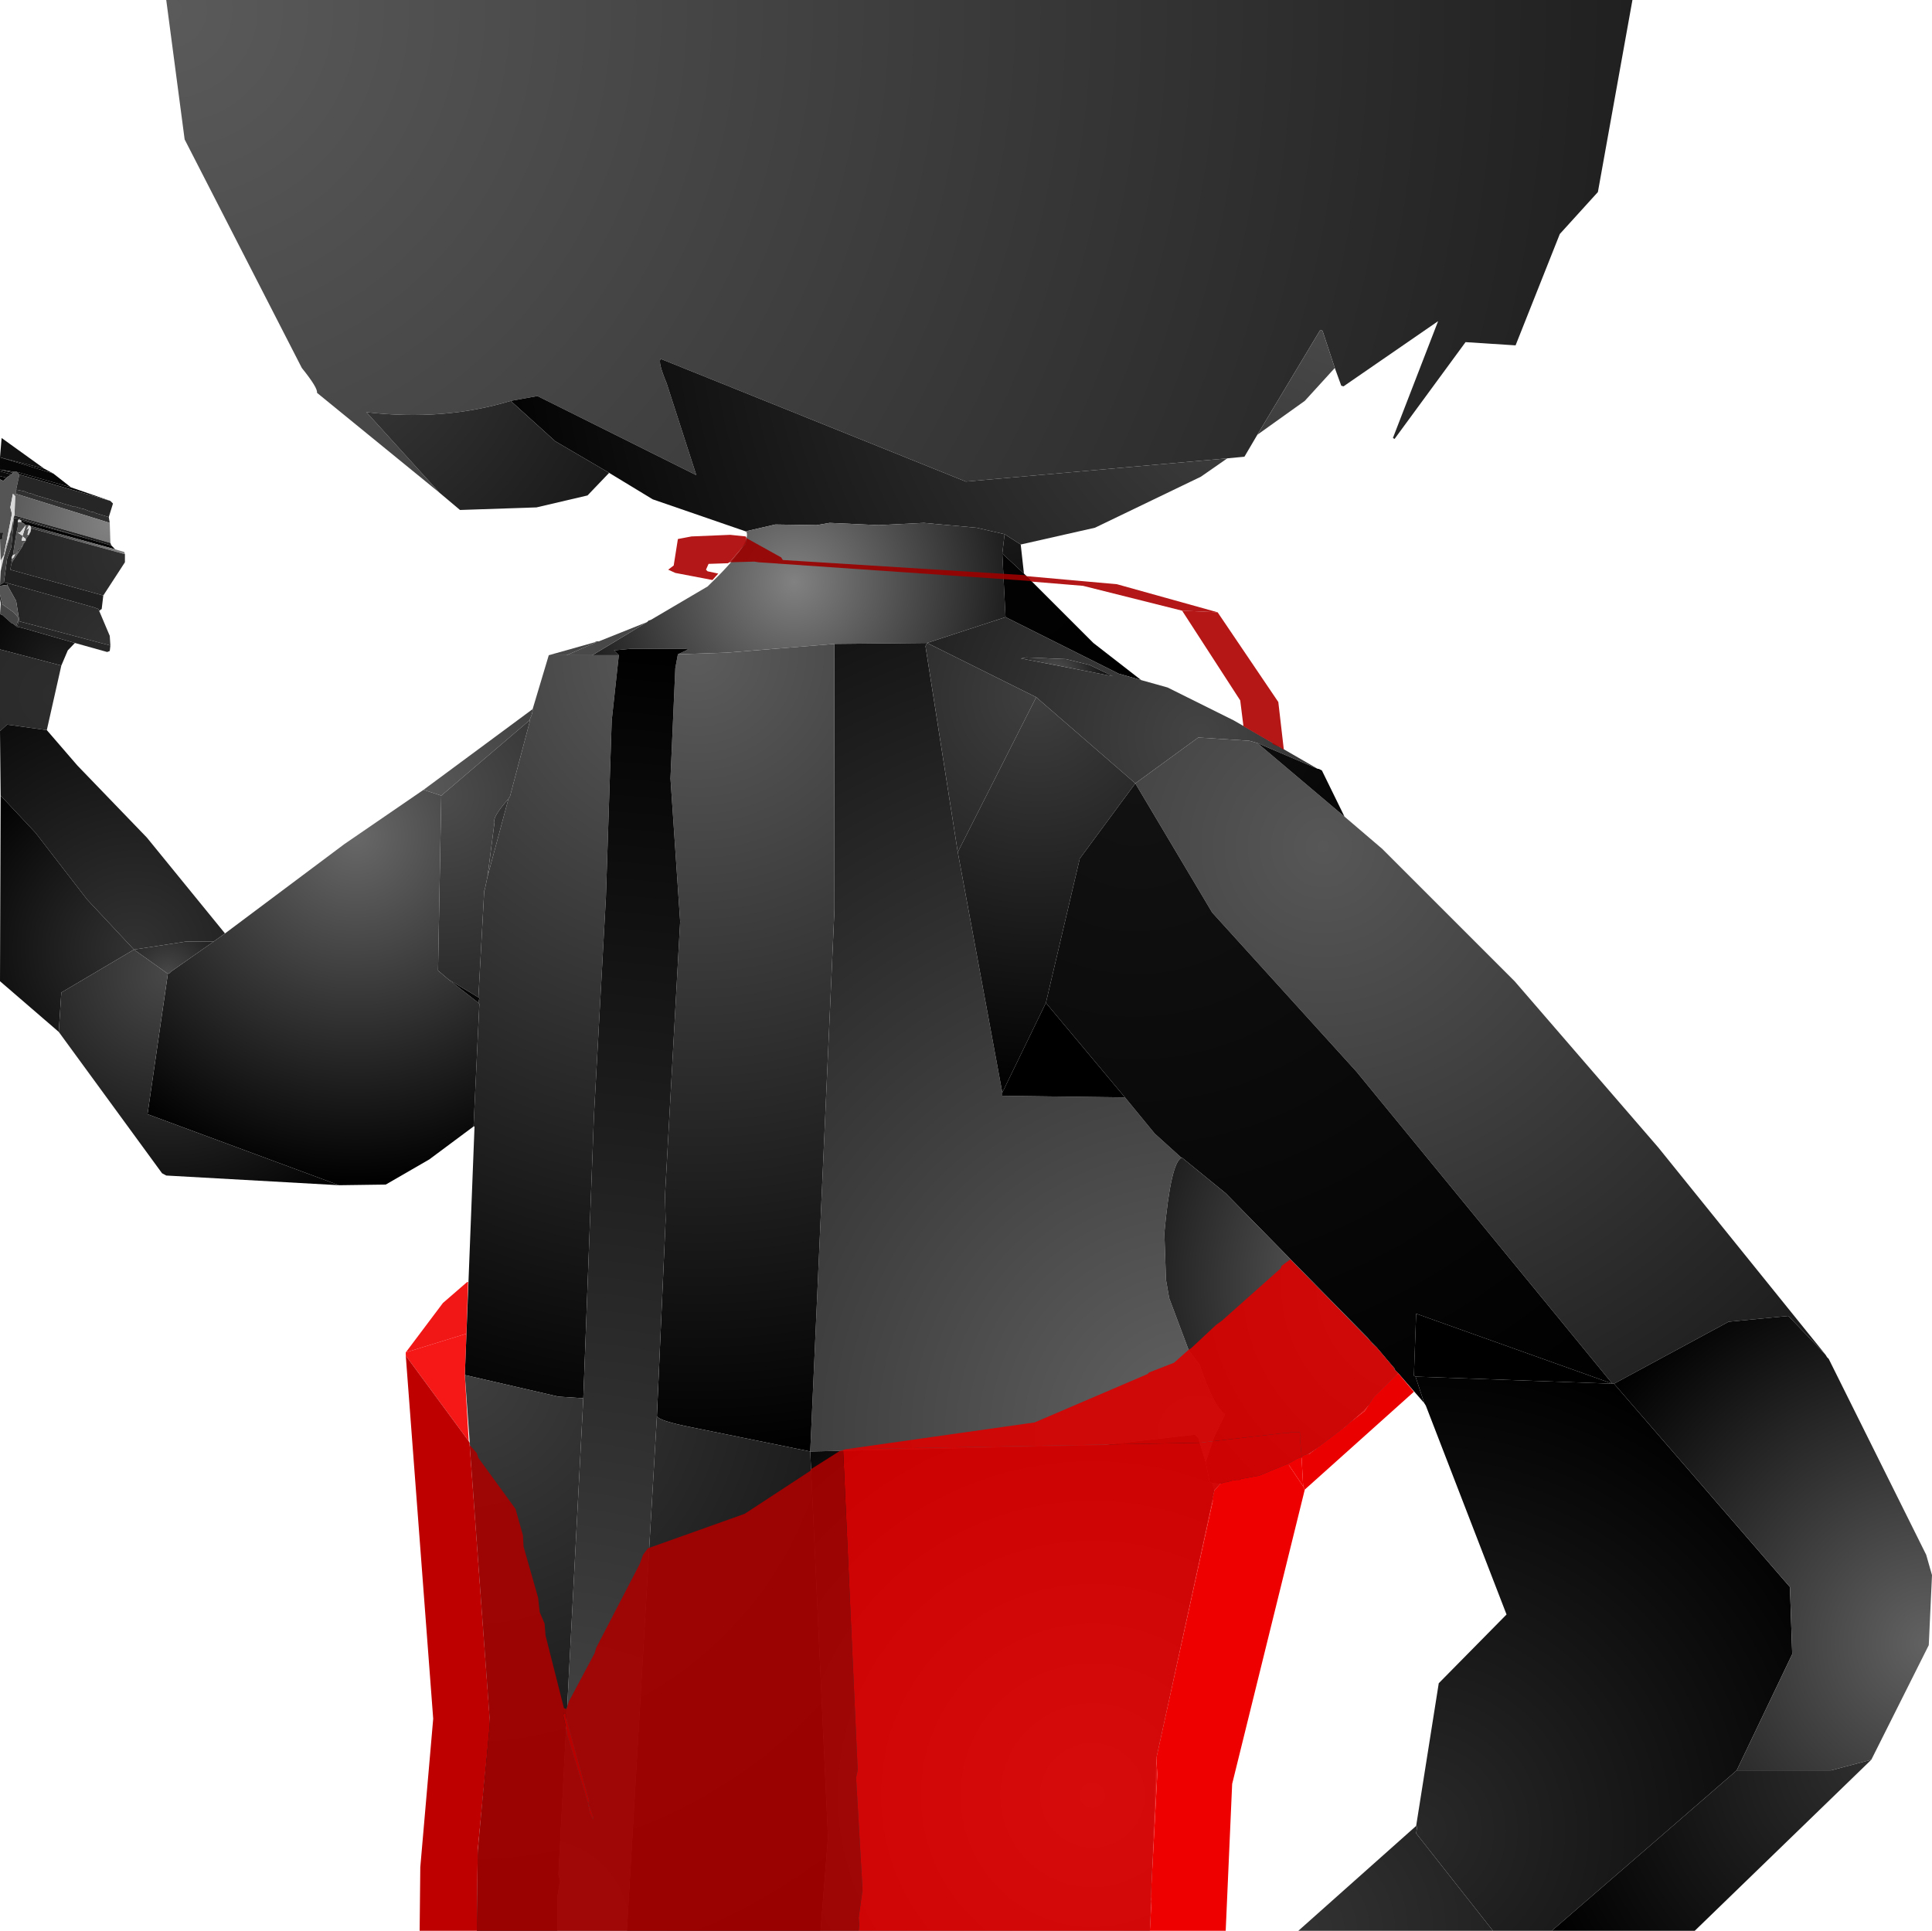 <?xml version="1.0" encoding="UTF-8" standalone="no"?>
<svg xmlns:xlink="http://www.w3.org/1999/xlink" height="299.1px" width="299.25px" xmlns="http://www.w3.org/2000/svg">
  <g transform="matrix(1.0, 0.0, 0.0, 1.0, 400.0, 300.0)">
    <path d="M-331.9 -223.65 L-350.9 -239.15 Q-350.75 -239.9 -353.25 -243.0 L-371.4 -278.4 -374.25 -300.0 -147.15 -300.0 -152.5 -270.25 -158.4 -263.75 -165.25 -246.5 -173.0 -247.0 -184.0 -232.0 -184.25 -232.15 -177.25 -250.25 -191.9 -240.15 -192.25 -240.25 -193.25 -243.0 -195.15 -248.75 -195.5 -248.9 -205.25 -232.65 -207.25 -229.25 -209.9 -229.0 -250.4 -225.4 -297.65 -244.4 Q-298.15 -244.0 -296.75 -240.65 L-292.15 -226.4 -316.75 -238.65 -320.9 -237.9 Q-331.25 -234.75 -343.25 -236.15 L-331.9 -223.65" fill="url(#gradient0)" fill-rule="evenodd" stroke="none"/>
    <path d="M-193.25 -243.0 L-197.9 -237.9 -205.25 -232.65 -195.5 -248.9 -195.15 -248.75 -193.25 -243.0 M-209.9 -229.0 L-214.0 -226.15 -230.4 -218.25 -241.9 -215.65 -244.4 -217.25 -248.75 -218.25 -256.9 -219.0 -263.9 -218.65 -271.5 -219.0 -273.5 -218.65 -279.9 -218.75 -284.25 -217.75 -284.4 -217.65 -298.9 -222.65 -305.65 -226.75 -314.0 -231.65 -320.9 -237.9 -316.75 -238.65 -292.15 -226.4 -296.75 -240.65 Q-298.15 -244.0 -297.65 -244.4 L-250.4 -225.4 -209.9 -229.0" fill="url(#gradient1)" fill-rule="evenodd" stroke="none"/>
    <path d="M-305.65 -226.75 L-309.0 -223.25 -316.9 -221.4 -328.75 -221.0 -331.9 -223.65 -343.25 -236.15 Q-331.25 -234.75 -320.9 -237.9 L-314.0 -231.65 -305.65 -226.75" fill="url(#gradient2)" fill-rule="evenodd" stroke="none"/>
    <path d="M-400.0 -227.25 L-400.0 -229.15 -391.75 -226.65 -389.0 -224.5 -397.4 -226.9 -397.75 -226.9 -400.0 -227.25" fill="url(#gradient3)" fill-rule="evenodd" stroke="none"/>
    <path d="M-400.0 -229.15 L-399.75 -232.15 -393.15 -227.4 -400.0 -229.15" fill="url(#gradient4)" fill-rule="evenodd" stroke="none"/>
    <path d="M-393.15 -227.4 L-391.75 -226.65 -400.0 -229.15 -393.15 -227.4" fill="url(#gradient5)" fill-rule="evenodd" stroke="none"/>
    <path d="M-400.0 -227.0 L-400.0 -227.25 -398.0 -226.75 -398.25 -226.5 -400.0 -227.0" fill="url(#gradient6)" fill-rule="evenodd" stroke="none"/>
    <path d="M-400.0 -226.25 L-400.0 -227.0 -398.25 -226.5 -399.0 -226.0 -400.0 -226.25" fill="url(#gradient7)" fill-rule="evenodd" stroke="none"/>
    <path d="M-400.0 -225.75 L-400.0 -226.25 -399.0 -226.0 -399.5 -225.5 -400.0 -225.75" fill="url(#gradient8)" fill-rule="evenodd" stroke="none"/>
    <path d="M-399.9 -213.15 L-400.0 -216.4 -399.65 -216.5 -399.5 -217.5 -400.0 -217.5 -400.0 -225.75 -399.5 -225.5 -399.0 -226.0 -398.25 -226.5 -398.0 -226.75 -397.75 -226.9 -397.4 -226.9 -397.0 -226.5 -397.5 -224.15 -397.5 -223.5 -398.0 -223.5 -398.4 -221.4 -398.15 -220.4 -399.4 -214.0 -399.9 -213.15 M-396.65 -219.15 L-396.5 -219.0 -396.4 -218.75 -396.4 -219.0 -396.0 -218.65 -395.5 -218.65 -395.9 -217.9 -395.5 -218.25 -395.75 -217.15 -395.5 -217.15 -396.0 -216.5 -396.5 -216.9 -396.65 -216.25 -396.0 -216.25 -396.25 -215.9 -396.4 -215.9 -396.5 -215.65 -396.5 -215.5 -396.75 -215.25 -396.5 -215.4 -396.75 -215.0 -397.0 -215.0 -397.25 -214.75 -397.25 -214.65 -397.5 -214.25 -397.65 -214.15 -398.0 -214.0 -397.5 -217.15 -397.5 -217.25 -397.25 -218.4 -397.25 -219.15 -396.65 -219.15 M-395.25 -218.5 L-395.15 -218.15 -395.25 -217.75 -395.25 -218.5 M-396.5 -217.0 L-396.0 -218.65 -396.9 -217.5 -397.25 -217.5 -396.5 -217.0 M-397.9 -213.65 L-397.75 -213.9 -396.75 -215.0 -398.15 -212.9 -398.25 -213.15 -397.9 -213.65" fill="url(#gradient9)" fill-rule="evenodd" stroke="none"/>
    <path d="M-400.0 -216.4 L-400.0 -217.5 -399.5 -217.5 -399.65 -216.5 -400.0 -216.4" fill="url(#gradient10)" fill-rule="evenodd" stroke="none"/>
    <path d="M-397.75 -226.9 L-398.0 -226.75 -400.0 -227.25 -397.75 -226.9" fill="url(#gradient11)" fill-rule="evenodd" stroke="none"/>
    <path d="M-389.0 -224.5 L-382.9 -222.4 -397.0 -226.5 -397.4 -226.9 -389.0 -224.5" fill="url(#gradient12)" fill-rule="evenodd" stroke="none"/>
    <path d="M-382.9 -222.4 L-382.5 -222.0 -383.15 -219.9 -385.15 -220.5 -385.4 -220.65 -386.0 -220.75 -387.0 -221.15 -387.5 -221.25 -388.25 -221.5 -388.65 -221.5 -389.0 -221.65 -390.25 -222.0 -390.65 -222.15 -391.15 -222.25 -391.5 -222.4 -391.9 -222.5 -392.25 -222.65 -392.75 -222.75 -393.15 -222.9 -394.4 -223.25 -395.0 -223.5 -395.65 -223.65 -396.25 -223.9 -397.5 -224.15 -397.0 -226.5 -382.9 -222.4" fill="url(#gradient13)" fill-rule="evenodd" stroke="none"/>
    <path d="M-383.15 -219.9 L-383.0 -219.0 -397.5 -223.5 -397.5 -224.15 -396.25 -223.9 -395.65 -223.65 -395.0 -223.5 -394.4 -223.25 -393.15 -222.9 -392.75 -222.75 -392.25 -222.65 -391.9 -222.5 -391.5 -222.4 -391.15 -222.25 -390.65 -222.15 -390.25 -222.0 -389.0 -221.65 -388.65 -221.5 -388.25 -221.5 -387.5 -221.25 -387.0 -221.15 -386.0 -220.75 -385.4 -220.65 -385.15 -220.5 -383.15 -219.9" fill="url(#gradient14)" fill-rule="evenodd" stroke="none"/>
    <path d="M-383.0 -219.0 L-382.9 -215.9 -397.75 -220.15 -397.65 -223.15 -398.0 -223.5 -397.5 -223.5 -383.0 -219.0" fill="url(#gradient15)" fill-rule="evenodd" stroke="none"/>
    <path d="M-399.9 -211.5 L-399.9 -213.15 -399.4 -214.0 -398.15 -220.4 -398.4 -221.4 -398.0 -223.5 -397.65 -223.15 -397.75 -220.15 -397.9 -219.75 -397.9 -219.25 -398.0 -219.25 -398.25 -217.9 -398.5 -217.15 -398.5 -216.9 -399.0 -215.5 -399.4 -213.75 -399.4 -213.65 -399.9 -211.5" fill="url(#gradient16)" fill-rule="evenodd" stroke="none"/>
    <path d="M-299.75 -203.65 L-299.5 -203.9 -299.4 -203.9 -299.15 -204.0 -290.4 -209.15 Q-283.5 -215.75 -284.4 -217.65 L-284.25 -217.75 -279.9 -218.75 -273.5 -218.65 -271.5 -219.0 -263.9 -218.65 -256.9 -219.0 -248.75 -218.25 -244.4 -217.25 -244.75 -214.25 -244.25 -204.4 -256.4 -200.4 -270.75 -200.25 -287.4 -198.9 -295.0 -198.65 Q-294.2 -199.0 -293.4 -199.4 L-293.9 -199.5 -302.25 -199.5 -304.9 -199.25 -304.15 -198.5 -308.25 -198.5 -299.75 -203.65" fill="url(#gradient17)" fill-rule="evenodd" stroke="none"/>
    <path d="M-241.9 -215.65 L-241.4 -211.15 -244.75 -214.25 -244.4 -217.25 -241.9 -215.65" fill="url(#gradient18)" fill-rule="evenodd" stroke="none"/>
    <path d="M-241.4 -211.15 L-230.65 -200.4 -223.25 -194.65 -226.75 -195.65 -244.25 -204.4 -244.75 -214.25 -241.4 -211.15" fill="url(#gradient19)" fill-rule="evenodd" stroke="none"/>
    <path d="M-223.25 -194.65 L-219.15 -193.5 -208.9 -188.4 -195.9 -180.9 -205.25 -184.9 -206.5 -185.25 -214.4 -185.75 -224.15 -178.65 -239.5 -192.0 -256.4 -200.4 -244.25 -204.4 -226.75 -195.65 -223.25 -194.65 M-231.25 -197.0 L-234.9 -197.9 -241.0 -198.15 -241.9 -198.0 -227.65 -195.25 -231.25 -197.0" fill="url(#gradient20)" fill-rule="evenodd" stroke="none"/>
    <path d="M-211.0 -70.15 L-211.9 -69.15 -212.25 -70.25 -211.0 -70.15 M-217.0 -120.65 Q-218.65 -119.9 -219.65 -109.0 L-219.4 -101.75 -218.9 -98.9 -215.9 -90.9 -214.15 -88.5 Q-212.15 -82.4 -210.25 -80.9 L-212.0 -77.25 -213.25 -73.5 -214.4 -77.25 -214.9 -77.75 -229.25 -76.15 -274.5 -75.15 -270.75 -159.15 -270.75 -200.25 -256.4 -200.4 -256.65 -199.9 -251.65 -168.0 -244.75 -130.75 -244.75 -130.25 -225.75 -130.0 -221.15 -124.4 -217.0 -120.65" fill="url(#gradient21)" fill-rule="evenodd" stroke="none"/>
    <path d="M-328.0 -87.0 L-326.5 -125.5 -326.65 -125.5 -325.75 -144.5 -325.9 -144.65 -325.75 -145.4 -325.9 -145.5 -325.0 -162.0 -324.9 -162.25 -324.5 -164.15 -321.25 -176.25 -321.0 -176.65 -317.9 -188.4 -318.0 -188.4 -317.65 -189.25 -317.5 -189.9 -317.5 -190.15 -315.0 -198.5 -312.25 -198.5 -308.25 -198.5 -304.15 -198.5 -305.25 -188.4 -306.15 -161.0 -308.0 -127.25 -309.65 -83.4 -313.5 -83.65 -328.0 -87.0 M-270.75 -200.25 L-270.75 -159.15 -274.5 -75.15 -292.9 -78.9 Q-298.0 -79.9 -298.25 -80.65 L-296.9 -111.0 -297.0 -114.75 -294.65 -157.25 -296.15 -179.4 -295.4 -196.5 -295.0 -198.65 -287.4 -198.9 -270.75 -200.25" fill="url(#gradient22)" fill-rule="evenodd" stroke="none"/>
    <path d="M-302.9 -0.9 L-313.65 -0.9 -313.65 -6.25 -313.25 -8.65 -313.5 -9.65 -309.65 -83.4 -308.0 -127.25 -306.15 -161.0 -305.25 -188.4 -304.15 -198.5 -304.9 -199.25 -302.25 -199.5 -293.9 -199.5 -293.4 -199.4 Q-294.2 -199.0 -295.0 -198.65 L-295.4 -196.5 -296.15 -179.4 -294.65 -157.25 -297.0 -114.75 -296.9 -111.0 -298.25 -80.65 -302.9 -0.9" fill="url(#gradient23)" fill-rule="evenodd" stroke="none"/>
    <path d="M-307.65 -200.65 L-307.25 -200.65 -299.75 -203.65 -308.25 -198.5 -312.25 -198.5 -307.9 -200.4 -307.9 -200.5 -307.65 -200.5 -307.65 -200.65" fill="url(#gradient24)" fill-rule="evenodd" stroke="none"/>
    <path d="M-382.9 -215.9 L-382.75 -215.5 -386.25 -216.5 -396.9 -219.65 -397.9 -219.75 -397.75 -220.15 -382.9 -215.9" fill="url(#gradient25)" fill-rule="evenodd" stroke="none"/>
    <path d="M-384.0 -207.75 L-384.25 -205.65 -384.75 -205.65 -385.4 -205.9 -398.75 -209.65 -399.4 -209.75 -398.9 -213.5 -398.25 -215.25 -397.9 -219.25 -397.9 -219.75 -396.9 -219.65 -397.15 -219.5 -397.25 -219.15 -397.25 -218.4 -397.5 -217.25 -397.5 -217.15 -398.0 -214.0 -398.15 -213.75 -398.15 -213.4 -398.25 -213.15 -398.15 -212.9 -398.25 -212.65 -398.4 -211.75 -384.0 -207.75" fill="url(#gradient26)" fill-rule="evenodd" stroke="none"/>
    <path d="M-400.0 -209.4 L-399.9 -211.5 -399.4 -213.65 -398.5 -216.9 -398.5 -217.15 -398.25 -217.9 -398.0 -219.25 -397.9 -219.25 -398.25 -215.25 -398.9 -213.5 -399.4 -209.75 -400.0 -209.4" fill="url(#gradient27)" fill-rule="evenodd" stroke="none"/>
    <path d="M-398.5 -216.9 L-399.4 -213.65 -399.4 -213.75 -399.0 -215.5 -398.5 -216.9" fill="url(#gradient28)" fill-rule="evenodd" stroke="none"/>
    <path d="M-386.25 -216.5 L-396.75 -219.4 -397.0 -219.5 -397.15 -219.5 -396.9 -219.65 -386.25 -216.5 M-396.5 -219.0 L-396.4 -219.0 -396.4 -218.75 -396.5 -219.0" fill="url(#gradient29)" fill-rule="evenodd" stroke="none"/>
    <path d="M-396.75 -219.4 L-396.65 -219.15 -397.25 -219.15 -397.15 -219.5 -397.0 -219.5 -396.75 -219.4 M-395.5 -218.65 L-395.25 -218.5 -395.25 -217.75 -395.25 -217.65 -395.4 -217.4 -395.5 -217.15 -395.75 -217.15 -395.5 -218.25 -395.9 -217.9 -395.5 -218.65 M-398.0 -214.0 L-397.65 -214.15 -397.75 -213.9 -397.9 -213.65 -398.15 -213.4 -398.15 -213.75 -398.0 -214.0 M-396.0 -216.25 L-396.65 -216.25 -396.5 -216.9 -396.0 -216.5 -396.0 -216.25 M-396.5 -217.0 L-397.25 -217.5 -396.9 -217.5 -396.0 -218.65 -396.5 -217.0" fill="url(#gradient30)" fill-rule="evenodd" stroke="none"/>
    <path d="M-382.75 -215.5 L-382.15 -214.9 -395.25 -218.5 -395.5 -218.65 -396.0 -218.65 -396.4 -219.0 -396.5 -219.0 -396.65 -219.15 -396.75 -219.4 -386.25 -216.5 -382.75 -215.5" fill="url(#gradient31)" fill-rule="evenodd" stroke="none"/>
    <path d="M-382.15 -214.9 L-380.75 -214.5 -380.65 -214.15 -395.15 -218.15 -395.25 -218.5 -382.15 -214.9 M-397.65 -214.15 L-397.5 -214.25 -397.25 -214.65 -397.25 -214.75 -397.0 -215.0 -396.75 -215.0 -397.75 -213.9 -397.65 -214.15 M-396.5 -215.4 L-396.75 -215.25 -396.5 -215.5 -396.5 -215.65 -396.4 -215.9 -396.25 -215.9 -396.5 -215.5 -396.5 -215.4 M-398.15 -213.4 L-397.9 -213.65 -398.25 -213.15 -398.15 -213.4" fill="url(#gradient32)" fill-rule="evenodd" stroke="none"/>
    <path d="M-380.65 -214.15 L-380.65 -212.9 -384.0 -207.75 -398.4 -211.75 -398.25 -212.65 -398.15 -212.9 -396.75 -215.0 -396.5 -215.4 -396.5 -215.5 -396.25 -215.9 -396.0 -216.25 -396.0 -216.5 -395.5 -217.15 -395.4 -217.4 -395.25 -217.65 -395.25 -217.75 -395.15 -218.15 -380.65 -214.15" fill="url(#gradient33)" fill-rule="evenodd" stroke="none"/>
    <path d="M-400.0 -209.25 L-400.0 -209.4 -399.4 -209.75 -398.75 -209.65 -398.9 -209.4 -400.0 -209.25 M-384.25 -205.65 L-384.65 -205.4 -384.75 -205.65 -384.25 -205.65" fill="url(#gradient34)" fill-rule="evenodd" stroke="none"/>
    <path d="M-384.65 -205.4 L-383.0 -201.5 -382.9 -200.0 -397.0 -203.75 -397.5 -206.9 -398.9 -209.4 -398.75 -209.65 -385.4 -205.9 -384.75 -205.65 -384.65 -205.4" fill="url(#gradient35)" fill-rule="evenodd" stroke="none"/>
    <path d="M-400.0 -207.9 L-400.0 -209.25 -398.9 -209.4 -397.5 -206.9 -397.0 -203.75 -397.25 -203.75 -397.25 -204.4 -397.65 -204.9 -397.9 -205.15 -399.65 -206.4 -400.0 -207.9" fill="url(#gradient36)" fill-rule="evenodd" stroke="none"/>
    <path d="M-399.9 -206.4 L-399.9 -206.65 -400.0 -207.15 -400.0 -207.9 -399.65 -206.4 -399.9 -206.4" fill="url(#gradient37)" fill-rule="evenodd" stroke="none"/>
    <path d="M-400.0 -204.9 L-399.9 -206.4 -399.65 -206.4 -397.9 -205.15 -397.65 -204.9 -397.25 -204.4 -397.25 -203.75 -397.5 -203.0 -398.0 -203.4 -398.25 -203.5 -399.65 -204.75 -399.75 -204.75 -400.0 -204.9" fill="url(#gradient38)" fill-rule="evenodd" stroke="none"/>
    <path d="M-400.0 -199.4 L-400.0 -204.9 -399.75 -204.75 -399.65 -204.75 -398.25 -203.5 -398.0 -203.4 -397.5 -203.0 -397.4 -202.9 -397.25 -202.9 -396.25 -202.65 -388.4 -200.4 -389.5 -199.25 -390.5 -196.9 -400.0 -199.4" fill="url(#gradient39)" fill-rule="evenodd" stroke="none"/>
    <path d="M-400.0 -186.75 L-400.0 -199.4 -390.5 -196.9 -392.75 -186.9 -398.9 -187.75 -400.0 -186.75" fill="url(#gradient40)" fill-rule="evenodd" stroke="none"/>
    <path d="M-399.9 -176.75 L-400.0 -186.75 -398.9 -187.75 -392.75 -186.9 -388.0 -181.4 -377.25 -170.25 -365.15 -155.4 -366.9 -154.15 -371.15 -154.15 -379.25 -152.9 -386.5 -160.65 -394.5 -171.0 -399.9 -176.75" fill="url(#gradient41)" fill-rule="evenodd" stroke="none"/>
    <path d="M-382.9 -200.0 L-383.0 -199.15 -383.4 -199.0 -388.4 -200.4 -396.25 -202.65 -397.25 -202.9 -397.4 -202.9 -397.25 -203.25 -397.15 -203.65 -397.25 -203.75 -397.0 -203.75 -382.9 -200.0" fill="url(#gradient42)" fill-rule="evenodd" stroke="none"/>
    <path d="M-397.4 -202.9 L-397.5 -203.0 -397.25 -203.75 -397.15 -203.65 -397.25 -203.25 -397.4 -202.9" fill="url(#gradient43)" fill-rule="evenodd" stroke="none"/>
    <path d="M-315.0 -198.5 L-307.9 -200.5 -307.65 -200.65 -307.65 -200.5 -307.9 -200.5 -307.9 -200.4 -312.25 -198.5 -315.0 -198.5" fill="url(#gradient44)" fill-rule="evenodd" stroke="none"/>
    <path d="M-231.25 -197.0 L-227.65 -195.25 -241.9 -198.0 -241.0 -198.15 -234.9 -197.9 -231.25 -197.0" fill="url(#gradient45)" fill-rule="evenodd" stroke="none"/>
    <path d="M-256.4 -200.4 L-239.5 -192.0 -251.65 -168.0 -256.65 -199.9 -256.4 -200.4" fill="url(#gradient46)" fill-rule="evenodd" stroke="none"/>
    <path d="M-239.5 -192.0 L-224.15 -178.65 -232.75 -167.0 -238.0 -144.65 -244.75 -130.75 -251.65 -168.0 -239.5 -192.0" fill="url(#gradient47)" fill-rule="evenodd" stroke="none"/>
    <path d="M-191.75 -173.5 L-185.9 -168.5 -165.4 -148.0 -143.15 -122.25 -117.25 -90.15 -123.0 -96.15 -132.25 -95.25 -150.0 -85.65 -150.25 -85.65 -189.9 -134.0 -212.25 -158.65 -224.15 -178.65 -214.4 -185.75 -206.5 -185.25 -205.25 -184.9 -191.75 -173.5" fill="url(#gradient48)" fill-rule="evenodd" stroke="none"/>
    <path d="M-195.9 -180.9 L-195.75 -180.9 -195.25 -180.65 -191.75 -173.5 -205.25 -184.9 -195.9 -180.9" fill="url(#gradient49)" fill-rule="evenodd" stroke="none"/>
    <path d="M-334.4 -177.65 L-317.5 -190.15 -317.5 -189.9 -317.65 -189.25 -318.0 -188.4 -331.65 -176.75 -334.4 -177.65" fill="url(#gradient50)" fill-rule="evenodd" stroke="none"/>
    <path d="M-321.25 -176.25 Q-323.75 -173.4 -323.4 -172.65 L-324.5 -164.15 -324.9 -162.25 -325.0 -162.0 -325.9 -145.5 -330.5 -148.25 -332.15 -149.65 -331.65 -176.75 -318.0 -188.4 -317.9 -188.4 -321.0 -176.65 -321.25 -176.25" fill="url(#gradient51)" fill-rule="evenodd" stroke="none"/>
    <path d="M-326.65 -125.5 L-333.5 -120.4 -340.25 -116.5 -347.5 -116.4 -377.15 -127.4 -374.0 -149.15 -373.75 -149.25 -373.5 -149.5 -366.9 -154.15 -365.15 -155.4 -346.65 -169.25 -334.4 -177.65 -331.65 -176.75 -332.15 -149.65 -330.5 -148.25 -325.9 -144.65 -325.75 -144.5 -326.65 -125.5" fill="url(#gradient52)" fill-rule="evenodd" stroke="none"/>
    <path d="M-324.5 -164.15 L-323.4 -172.65 Q-323.75 -173.4 -321.25 -176.25 L-324.5 -164.15" fill="url(#gradient53)" fill-rule="evenodd" stroke="none"/>
    <path d="M-330.5 -148.25 L-325.9 -145.5 -325.75 -145.4 -325.9 -144.65 -330.5 -148.25" fill="url(#gradient54)" fill-rule="evenodd" stroke="none"/>
    <path d="M-379.25 -152.9 L-371.15 -154.15 -366.9 -154.15 -373.5 -149.5 -373.75 -149.25 -374.0 -149.15 -379.25 -152.9" fill="url(#gradient55)" fill-rule="evenodd" stroke="none"/>
    <path d="M-390.9 -140.15 L-400.0 -148.0 -399.9 -176.75 -394.5 -171.0 -386.5 -160.65 -379.25 -152.9 -390.5 -146.25 -390.9 -140.15" fill="url(#gradient56)" fill-rule="evenodd" stroke="none"/>
    <path d="M-347.5 -116.4 L-374.25 -117.9 -374.9 -118.25 -390.9 -140.15 -390.5 -146.25 -379.25 -152.9 -374.0 -149.15 -377.15 -127.4 -347.5 -116.4" fill="url(#gradient57)" fill-rule="evenodd" stroke="none"/>
    <path d="M-179.4 -82.65 L-183.4 -87.25 -183.9 -87.75 -184.0 -88.0 -186.75 -91.25 -187.75 -92.25 -188.15 -92.75 -210.15 -115.15 -216.9 -120.65 -217.0 -120.65 -221.15 -124.4 -225.75 -130.0 -238.0 -144.65 -232.75 -167.0 -224.15 -178.65 -212.25 -158.65 -189.9 -134.0 -150.25 -85.65 -180.65 -96.5 -181.0 -86.9 -180.75 -86.75 -179.4 -82.65" fill="url(#gradient58)" fill-rule="evenodd" stroke="none"/>
    <path d="M-159.65 -0.9 L-168.75 -0.9 -180.65 -16.0 -180.5 -17.0 -180.65 -17.15 -177.15 -39.25 -166.65 -49.9 -179.15 -82.25 -179.4 -82.65 -180.75 -86.75 -150.25 -85.65 -150.0 -85.65 -122.75 -54.15 -122.4 -43.75 -131.0 -25.75 Q-145.3 -13.3 -159.65 -0.9" fill="url(#gradient59)" fill-rule="evenodd" stroke="none"/>
    <path d="M-117.25 -90.15 L-117.0 -89.75 -116.75 -89.5 -101.65 -59.15 -100.75 -56.0 -101.25 -45.15 -110.15 -27.4 -116.4 -25.75 -131.0 -25.75 -122.4 -43.75 -122.75 -54.15 -150.0 -85.65 -132.25 -95.25 -123.0 -96.15 -117.25 -90.15" fill="url(#gradient60)" fill-rule="evenodd" stroke="none"/>
    <path d="M-272.9 -0.9 L-302.9 -0.9 -298.25 -80.65 Q-298.0 -79.9 -292.9 -78.9 L-274.5 -75.15 -271.75 -15.4 -272.9 -0.9 M-313.65 -0.9 L-326.15 -0.9 -326.0 -12.75 -324.15 -33.9 -328.0 -87.0 -313.5 -83.65 -309.65 -83.4 -313.5 -9.65 -313.25 -8.65 -313.65 -6.25 -313.65 -0.9" fill="url(#gradient61)" fill-rule="evenodd" stroke="none"/>
    <path d="M-238.0 -144.65 L-225.75 -130.0 -244.75 -130.25 -244.75 -130.75 -238.0 -144.65" fill="url(#gradient62)" fill-rule="evenodd" stroke="none"/>
    <path d="M-183.4 -87.25 Q-197.4 -70.9 -211.0 -70.15 L-212.25 -70.25 -212.65 -70.5 -213.25 -73.5 -212.0 -77.25 -210.25 -80.9 Q-212.15 -82.4 -214.15 -88.5 L-215.9 -90.9 -218.9 -98.9 -219.4 -101.75 -219.65 -109.0 Q-218.65 -119.9 -217.0 -120.65 L-216.9 -120.65 -210.15 -115.15 -188.15 -92.75 -187.75 -92.25 -186.75 -91.25 -184.0 -88.0 -183.9 -87.75 -183.4 -87.25" fill="url(#gradient63)" fill-rule="evenodd" stroke="none"/>
    <path d="M-211.9 -69.15 L-220.9 -27.65 -221.9 -0.9 -272.9 -0.9 -271.75 -15.4 -274.5 -75.15 -229.25 -76.15 -214.9 -77.75 -214.4 -77.25 -213.25 -73.5 -212.65 -70.5 -212.25 -70.25 -211.9 -69.15" fill="url(#gradient64)" fill-rule="evenodd" stroke="none"/>
    <path d="M-110.15 -27.4 L-137.5 -0.9 -159.65 -0.9 Q-145.3 -13.3 -131.0 -25.75 L-116.4 -25.75 -110.15 -27.4" fill="url(#gradient65)" fill-rule="evenodd" stroke="none"/>
    <path d="M-180.75 -86.75 L-181.0 -86.9 -180.65 -96.5 -150.25 -85.65 -180.75 -86.75" fill="url(#gradient66)" fill-rule="evenodd" stroke="none"/>
    <path d="M-168.75 -0.9 L-198.9 -0.9 -180.65 -17.15 -180.5 -17.0 -180.65 -16.0 -168.75 -0.9" fill="url(#gradient67)" fill-rule="evenodd" stroke="none"/>
    <path d="M-241.0 -210.75 L-227.0 -209.5 -211.4 -205.15 -216.9 -205.4 -232.25 -209.25 -240.15 -209.9 -240.4 -210.0 -241.0 -210.75 M-284.4 -216.65 L-284.5 -215.75 -284.75 -215.5 -287.0 -212.9 -287.25 -212.75 -290.25 -212.65 -290.65 -211.75 -290.4 -211.5 -288.75 -211.15 -289.65 -210.15 -295.4 -211.25 -296.5 -211.75 -295.65 -212.4 -295.0 -216.5 -292.9 -216.9 -286.9 -217.15 -284.5 -216.9 -284.4 -216.75 -284.4 -216.65" fill="#ab0000" fill-opacity="0.91" fill-rule="evenodd" stroke="none"/>
    <path d="M-241.0 -210.75 L-240.4 -210.0 -282.5 -212.9 -283.15 -213.0 -287.0 -212.9 -284.75 -215.5 -284.5 -215.75 -284.4 -216.65 -279.0 -213.65 -278.75 -213.25 -241.25 -210.9 -241.0 -210.75" fill="#9b0000" fill-opacity="0.91" fill-rule="evenodd" stroke="none"/>
    <path d="M-216.9 -205.4 L-211.4 -205.15 -202.0 -191.25 -201.15 -183.9 -201.25 -183.9 -201.75 -184.25 -202.9 -184.75 -202.9 -184.9 -207.4 -187.5 -207.9 -191.5 -216.9 -205.4" fill="#ae0000" fill-opacity="0.91" fill-rule="evenodd" stroke="none"/>
    <path d="M-269.0 -75.5 L-239.75 -79.65 -222.25 -87.15 -222.0 -87.4 -218.15 -88.9 -215.9 -90.9 -215.5 -91.15 -211.65 -94.75 -210.75 -95.4 -201.65 -103.5 -201.5 -103.9 -200.15 -104.9 -187.5 -92.0 -187.5 -91.9 -186.75 -91.25 -184.0 -88.0 -184.0 -87.75 -183.9 -87.75 -183.4 -87.25 -184.0 -86.75 -187.15 -83.65 -188.65 -81.4 -191.25 -79.4 -191.65 -79.0 -197.25 -74.75 -197.9 -74.65 -198.5 -74.25 -198.4 -74.5 -198.65 -77.15 -198.5 -77.4 -198.65 -77.75 -198.65 -78.15 -200.0 -78.15 -200.5 -78.0 -201.15 -78.0 -214.25 -76.5 -269.0 -75.5" fill="#da0000" fill-opacity="0.91" fill-rule="evenodd" stroke="none"/>
    <path d="M-183.4 -87.25 L-181.0 -84.4 -197.9 -69.25 -198.15 -69.75 -198.4 -74.25 -198.5 -74.25 -197.9 -74.65 -197.25 -74.75 -191.65 -79.0 -191.25 -79.4 -188.65 -81.4 -187.15 -83.65 -184.0 -86.75 -183.4 -87.25" fill="#eb0000" fill-rule="evenodd" stroke="none"/>
    <path d="M-221.9 -0.9 L-267.0 -0.9 -266.9 -1.9 -267.0 -2.9 -266.4 -7.25 -267.4 -24.65 -267.15 -25.75 -269.4 -75.25 -269.9 -75.25 -269.0 -75.5 -214.25 -76.5 -201.15 -78.0 -200.5 -78.0 -200.0 -78.15 -198.65 -78.15 -198.65 -77.75 -198.5 -77.4 -198.65 -77.15 -198.4 -74.5 -198.5 -74.25 -199.15 -74.0 Q-199.8 -73.6 -200.5 -73.25 L-205.0 -71.4 -207.75 -70.9 -208.0 -70.75 -208.5 -70.75 -209.0 -70.65 -209.15 -70.65 -210.0 -70.4 -210.25 -70.4 -211.0 -70.15 -211.9 -69.15 -212.25 -67.75 -212.15 -67.5 -220.9 -27.65 -220.75 -25.15 -221.75 -6.15 -221.65 -5.5 -221.9 -0.9" fill="#de0000" fill-opacity="0.91" fill-rule="evenodd" stroke="none"/>
    <path d="M-337.15 -90.5 L-331.4 -98.15 -327.65 -101.4 -327.5 -101.4 -327.75 -93.4 -337.15 -90.5" fill="#f00000" fill-opacity="0.91" fill-rule="evenodd" stroke="none"/>
    <path d="M-337.15 -90.0 L-337.15 -90.5 -327.75 -93.4 -328.0 -87.0 -327.4 -76.75 -337.15 -90.0" fill="#f50000" fill-opacity="0.91" fill-rule="evenodd" stroke="none"/>
    <path d="M-326.15 -0.9 L-335.0 -0.9 -334.9 -10.75 -332.9 -33.75 -337.15 -90.0 -327.4 -76.75 -327.25 -76.5 -327.25 -76.15 -324.15 -33.75 -324.15 -32.75 -326.0 -13.4 -326.15 -0.9" fill="#be0000" fill-rule="evenodd" stroke="none"/>
    <path d="M-267.0 -0.9 L-326.15 -0.9 -326.0 -13.4 -324.15 -32.75 -324.15 -33.75 -327.25 -76.15 -326.15 -74.9 -325.9 -74.15 -320.15 -66.25 -319.0 -62.15 -318.9 -60.4 -316.65 -52.5 -316.4 -50.25 -315.65 -48.5 -315.5 -46.65 -312.65 -35.4 -312.25 -35.25 -311.9 -36.4 -307.9 -43.9 -307.65 -44.75 -300.9 -57.75 -300.4 -59.15 -299.65 -60.15 -284.65 -65.5 -274.5 -72.15 -274.4 -72.4 -269.9 -75.25 -269.4 -75.25 -267.15 -25.75 -267.4 -24.65 -266.4 -7.25 -267.0 -2.9 -266.9 -1.9 -267.0 -0.9 M-312.65 -34.65 L-312.75 -34.25 -312.25 -32.0 -312.15 -31.25 -308.9 -20.65 -308.65 -19.15 -308.15 -18.15 -308.15 -18.65 -308.9 -20.65 -308.75 -21.0 -312.4 -34.25 -312.25 -34.4 -312.65 -34.65" fill="#a80000" fill-opacity="0.91" fill-rule="evenodd" stroke="none"/>
    <path d="M-200.5 -73.25 Q-199.8 -73.6 -199.15 -74.0 L-198.5 -74.25 -198.4 -74.25 -198.15 -69.75 -200.5 -73.25" fill="#f00000" fill-rule="evenodd" stroke="none"/>
    <path d="M-197.9 -69.25 L-209.15 -23.65 -210.15 -0.9 -221.9 -0.9 -221.65 -5.5 -221.75 -6.15 -220.75 -25.15 -220.9 -27.65 -212.15 -67.5 -212.25 -67.75 -211.9 -69.15 -211.0 -70.15 -210.25 -70.4 -210.0 -70.4 -209.15 -70.65 -209.0 -70.65 -208.5 -70.75 -208.0 -70.75 -207.75 -70.9 -205.0 -71.4 -200.5 -73.25 -198.15 -69.75 -197.9 -69.25" fill="#ef0000" fill-rule="evenodd" stroke="none"/>
    <path d="M-312.65 -34.65 L-312.25 -34.4 -312.4 -34.25 -308.75 -21.0 -308.9 -20.65 -308.15 -18.65 -308.15 -18.15 -308.65 -19.15 -308.9 -20.65 -312.15 -31.25 -312.25 -32.0 -312.75 -34.25 -312.65 -34.65" fill="#b70000" fill-rule="evenodd" stroke="none"/>
  </g>
  <defs>
    <radialGradient cx="0" cy="0" gradientTransform="matrix(0.277, 0.0, 0.0, 0.277, -373.8, -298.45)" gradientUnits="userSpaceOnUse" id="gradient0" r="819.2" spreadMethod="pad">
      <stop offset="0.0" stop-color="#5a5a5a"/>
      <stop offset="1.0" stop-color="#202020"/>
    </radialGradient>
    <radialGradient cx="0" cy="0" gradientTransform="matrix(0.168, 0.0, 0.0, 0.168, -191.0, -256.5)" gradientUnits="userSpaceOnUse" id="gradient1" r="819.2" spreadMethod="pad">
      <stop offset="0.0" stop-color="#4d4d4d"/>
      <stop offset="1.0" stop-color="#000000"/>
    </radialGradient>
    <radialGradient cx="0" cy="0" gradientTransform="matrix(0.069, 0.0, 0.0, 0.069, -353.65, -252.0)" gradientUnits="userSpaceOnUse" id="gradient2" r="819.2" spreadMethod="pad">
      <stop offset="0.0" stop-color="#414141"/>
      <stop offset="1.0" stop-color="#181818"/>
    </radialGradient>
    <radialGradient cx="0" cy="0" gradientTransform="matrix(0.011, 0.0, 0.0, 0.011, -391.65, -226.65)" gradientUnits="userSpaceOnUse" id="gradient3" r="819.2" spreadMethod="pad">
      <stop offset="0.0" stop-color="#060606"/>
      <stop offset="1.0" stop-color="#060606"/>
    </radialGradient>
    <radialGradient cx="0" cy="0" gradientTransform="matrix(0.011, 0.0, 0.0, 0.011, -392.65, -227.1)" gradientUnits="userSpaceOnUse" id="gradient4" r="819.2" spreadMethod="pad">
      <stop offset="0.0" stop-color="#111111"/>
      <stop offset="1.0" stop-color="#111111"/>
    </radialGradient>
    <radialGradient cx="0" cy="0" gradientTransform="matrix(0.01, 0.0, 0.0, 0.01, -392.0, -227.0)" gradientUnits="userSpaceOnUse" id="gradient5" r="819.2" spreadMethod="pad">
      <stop offset="0.0" stop-color="#040404"/>
      <stop offset="1.0" stop-color="#040404"/>
    </radialGradient>
    <radialGradient cx="0" cy="0" gradientTransform="matrix(0.015, 0.0, 0.0, 0.015, -388.45, -223.85)" gradientUnits="userSpaceOnUse" id="gradient6" r="819.2" spreadMethod="pad">
      <stop offset="0.0" stop-color="#040404"/>
      <stop offset="1.0" stop-color="#040404"/>
    </radialGradient>
    <radialGradient cx="0" cy="0" gradientTransform="matrix(0.017, 0.0, 0.0, 0.017, -386.9, -223.1)" gradientUnits="userSpaceOnUse" id="gradient7" r="819.2" spreadMethod="pad">
      <stop offset="0.0" stop-color="#0a0a0a"/>
      <stop offset="1.0" stop-color="#0a0a0a"/>
    </radialGradient>
    <radialGradient cx="0" cy="0" gradientTransform="matrix(0.017, 0.0, 0.0, 0.017, -400.0, -226.35)" gradientUnits="userSpaceOnUse" id="gradient8" r="819.2" spreadMethod="pad">
      <stop offset="0.0" stop-color="#040404"/>
      <stop offset="1.0" stop-color="#040404"/>
    </radialGradient>
    <radialGradient cx="0" cy="0" gradientTransform="matrix(0.011, 0.0, 0.0, 0.011, -397.25, -219.9)" gradientUnits="userSpaceOnUse" id="gradient9" r="819.2" spreadMethod="pad">
      <stop offset="0.0" stop-color="#555555"/>
      <stop offset="1.0" stop-color="#555555"/>
    </radialGradient>
    <radialGradient cx="0" cy="0" gradientTransform="matrix(0.019, 0.0, 0.0, 0.019, -385.2, -213.35)" gradientUnits="userSpaceOnUse" id="gradient10" r="819.2" spreadMethod="pad">
      <stop offset="0.0" stop-color="#1f1f1f"/>
      <stop offset="1.0" stop-color="#1e1e1e"/>
    </radialGradient>
    <radialGradient cx="0" cy="0" gradientTransform="matrix(0.015, 0.0, 0.0, 0.015, -388.45, -224.1)" gradientUnits="userSpaceOnUse" id="gradient11" r="819.2" spreadMethod="pad">
      <stop offset="0.0" stop-color="#202020"/>
      <stop offset="1.0" stop-color="#202020"/>
    </radialGradient>
    <radialGradient cx="0" cy="0" gradientTransform="matrix(0.019, 0.0, 0.0, 0.019, -397.55, -227.05)" gradientUnits="userSpaceOnUse" id="gradient12" r="819.2" spreadMethod="pad">
      <stop offset="0.0" stop-color="#040404"/>
      <stop offset="1.0" stop-color="#040404"/>
    </radialGradient>
    <radialGradient cx="0" cy="0" gradientTransform="matrix(0.018, 0.0, 0.0, 0.018, -396.9, -226.65)" gradientUnits="userSpaceOnUse" id="gradient13" r="819.2" spreadMethod="pad">
      <stop offset="0.0" stop-color="#262626"/>
      <stop offset="1.0" stop-color="#262626"/>
    </radialGradient>
    <radialGradient cx="0" cy="0" gradientTransform="matrix(0.02, 0.0, 0.0, 0.02, -397.3, -224.2)" gradientUnits="userSpaceOnUse" id="gradient14" r="819.2" spreadMethod="pad">
      <stop offset="0.0" stop-color="#303030"/>
      <stop offset="1.0" stop-color="#303030"/>
    </radialGradient>
    <radialGradient cx="0" cy="0" gradientTransform="matrix(0.019, 0.0, 0.0, 0.019, -382.8, -218.85)" gradientUnits="userSpaceOnUse" id="gradient15" r="819.2" spreadMethod="pad">
      <stop offset="0.0" stop-color="#828282"/>
      <stop offset="1.0" stop-color="#5b5b5b"/>
    </radialGradient>
    <radialGradient cx="0" cy="0" gradientTransform="matrix(0.017, 0.0, 0.0, 0.017, -397.65, -223.35)" gradientUnits="userSpaceOnUse" id="gradient16" r="819.2" spreadMethod="pad">
      <stop offset="0.0" stop-color="#d9d9d9"/>
      <stop offset="1.0" stop-color="#d8d8d8"/>
    </radialGradient>
    <radialGradient cx="0" cy="0" gradientTransform="matrix(0.042, 0.0, 0.0, 0.042, -277.0, -209.85)" gradientUnits="userSpaceOnUse" id="gradient17" r="819.2" spreadMethod="pad">
      <stop offset="0.0" stop-color="#818181"/>
      <stop offset="1.0" stop-color="#1b1b1b"/>
    </radialGradient>
    <radialGradient cx="0" cy="0" gradientTransform="matrix(0.013, 0.0, 0.0, 0.013, -244.2, -218.9)" gradientUnits="userSpaceOnUse" id="gradient18" r="819.2" spreadMethod="pad">
      <stop offset="0.0" stop-color="#1a1a1a"/>
      <stop offset="1.0" stop-color="#101010"/>
    </radialGradient>
    <radialGradient cx="0" cy="0" gradientTransform="matrix(0.036, 0.0, 0.0, 0.036, -244.8, -214.4)" gradientUnits="userSpaceOnUse" id="gradient19" r="819.2" spreadMethod="pad">
      <stop offset="0.0" stop-color="#030303"/>
      <stop offset="1.0" stop-color="#000000"/>
    </radialGradient>
    <radialGradient cx="0" cy="0" gradientTransform="matrix(0.055, 0.0, 0.0, 0.055, -214.2, -185.9)" gradientUnits="userSpaceOnUse" id="gradient20" r="819.2" spreadMethod="pad">
      <stop offset="0.0" stop-color="#444444"/>
      <stop offset="1.0" stop-color="#222222"/>
    </radialGradient>
    <radialGradient cx="0" cy="0" gradientTransform="matrix(0.165, 0.0, 0.0, 0.165, -214.65, -77.8)" gradientUnits="userSpaceOnUse" id="gradient21" r="819.2" spreadMethod="pad">
      <stop offset="0.0" stop-color="#626262"/>
      <stop offset="1.0" stop-color="#141414"/>
    </radialGradient>
    <radialGradient cx="0" cy="0" gradientTransform="matrix(0.152, 0.0, 0.0, 0.152, -292.0, -198.9)" gradientUnits="userSpaceOnUse" id="gradient22" r="819.2" spreadMethod="pad">
      <stop offset="0.0" stop-color="#5c5c5c"/>
      <stop offset="1.0" stop-color="#000000"/>
    </radialGradient>
    <radialGradient cx="0" cy="0" gradientTransform="matrix(0.245, 0.0, 0.0, 0.245, -316.55, -1.0)" gradientUnits="userSpaceOnUse" id="gradient23" r="819.2" spreadMethod="pad">
      <stop offset="0.0" stop-color="#4e4e4e"/>
      <stop offset="1.0" stop-color="#000000"/>
    </radialGradient>
    <radialGradient cx="0" cy="0" gradientTransform="matrix(0.031, 0.0, 0.0, 0.031, -312.5, -198.55)" gradientUnits="userSpaceOnUse" id="gradient24" r="819.2" spreadMethod="pad">
      <stop offset="0.0" stop-color="#4a4a4a"/>
      <stop offset="1.0" stop-color="#424242"/>
    </radialGradient>
    <radialGradient cx="0" cy="0" gradientTransform="matrix(0.019, 0.0, 0.0, 0.019, -397.7, -220.25)" gradientUnits="userSpaceOnUse" id="gradient25" r="819.2" spreadMethod="pad">
      <stop offset="0.0" stop-color="#222222"/>
      <stop offset="1.0" stop-color="#222222"/>
    </radialGradient>
    <radialGradient cx="0" cy="0" gradientTransform="matrix(0.024, 0.0, 0.0, 0.024, -397.65, -220.0)" gradientUnits="userSpaceOnUse" id="gradient26" r="819.2" spreadMethod="pad">
      <stop offset="0.0" stop-color="#212121"/>
      <stop offset="1.0" stop-color="#202020"/>
    </radialGradient>
    <radialGradient cx="0" cy="0" gradientTransform="matrix(0.012, 0.0, 0.0, 0.012, -397.95, -219.4)" gradientUnits="userSpaceOnUse" id="gradient27" r="819.2" spreadMethod="pad">
      <stop offset="0.0" stop-color="#3d3d3d"/>
      <stop offset="1.0" stop-color="#3d3d3d"/>
    </radialGradient>
    <radialGradient cx="0" cy="0" gradientTransform="matrix(0.013, 0.0, 0.0, 0.013, -397.7, -220.25)" gradientUnits="userSpaceOnUse" id="gradient28" r="819.2" spreadMethod="pad">
      <stop offset="0.0" stop-color="#727272"/>
      <stop offset="1.0" stop-color="#727272"/>
    </radialGradient>
    <radialGradient cx="0" cy="0" gradientTransform="matrix(0.02, 0.0, 0.0, 0.02, -397.3, -219.95)" gradientUnits="userSpaceOnUse" id="gradient29" r="819.2" spreadMethod="pad">
      <stop offset="0.0" stop-color="#171717"/>
      <stop offset="1.0" stop-color="#171717"/>
    </radialGradient>
    <radialGradient cx="0" cy="0" gradientTransform="matrix(0.009, 0.0, 0.0, 0.009, -397.3, -219.95)" gradientUnits="userSpaceOnUse" id="gradient30" r="819.2" spreadMethod="pad">
      <stop offset="0.0" stop-color="#d9d9d9"/>
      <stop offset="1.0" stop-color="#d8d8d8"/>
    </radialGradient>
    <radialGradient cx="0" cy="0" gradientTransform="matrix(0.02, 0.0, 0.0, 0.02, -397.1, -219.7)" gradientUnits="userSpaceOnUse" id="gradient31" r="819.2" spreadMethod="pad">
      <stop offset="0.0" stop-color="#040404"/>
      <stop offset="1.0" stop-color="#040404"/>
    </radialGradient>
    <radialGradient cx="0" cy="0" gradientTransform="matrix(0.022, 0.0, 0.0, 0.022, -380.55, -214.3)" gradientUnits="userSpaceOnUse" id="gradient32" r="819.2" spreadMethod="pad">
      <stop offset="0.0" stop-color="#828282"/>
      <stop offset="1.0" stop-color="#2a2a2a"/>
    </radialGradient>
    <radialGradient cx="0" cy="0" gradientTransform="matrix(0.022, 0.0, 0.0, 0.022, -380.5, -214.05)" gradientUnits="userSpaceOnUse" id="gradient33" r="819.2" spreadMethod="pad">
      <stop offset="0.0" stop-color="#303030"/>
      <stop offset="1.0" stop-color="#242424"/>
    </radialGradient>
    <radialGradient cx="0" cy="0" gradientTransform="matrix(0.019, 0.0, 0.0, 0.019, -399.35, -209.9)" gradientUnits="userSpaceOnUse" id="gradient34" r="819.2" spreadMethod="pad">
      <stop offset="0.0" stop-color="#060606"/>
      <stop offset="1.0" stop-color="#030303"/>
    </radialGradient>
    <radialGradient cx="0" cy="0" gradientTransform="matrix(0.023, 0.0, 0.0, 0.023, -382.9, -200.25)" gradientUnits="userSpaceOnUse" id="gradient35" r="819.2" spreadMethod="pad">
      <stop offset="0.0" stop-color="#313131"/>
      <stop offset="1.0" stop-color="#222222"/>
    </radialGradient>
    <radialGradient cx="0" cy="0" gradientTransform="matrix(0.009, 0.0, 0.0, 0.009, -400.0, -209.9)" gradientUnits="userSpaceOnUse" id="gradient36" r="819.2" spreadMethod="pad">
      <stop offset="0.0" stop-color="#555555"/>
      <stop offset="1.0" stop-color="#545454"/>
    </radialGradient>
    <radialGradient cx="0" cy="0" gradientTransform="matrix(0.018, 0.0, 0.0, 0.018, -399.85, -207.95)" gradientUnits="userSpaceOnUse" id="gradient37" r="819.2" spreadMethod="pad">
      <stop offset="0.0" stop-color="#272727"/>
      <stop offset="1.0" stop-color="#272727"/>
    </radialGradient>
    <radialGradient cx="0" cy="0" gradientTransform="matrix(0.006, 0.0, 0.0, 0.006, -397.15, -203.95)" gradientUnits="userSpaceOnUse" id="gradient38" r="819.2" spreadMethod="pad">
      <stop offset="0.0" stop-color="#454545"/>
      <stop offset="1.0" stop-color="#454545"/>
    </radialGradient>
    <radialGradient cx="0" cy="0" gradientTransform="matrix(0.015, 0.0, 0.0, 0.015, -390.6, -196.95)" gradientUnits="userSpaceOnUse" id="gradient39" r="819.2" spreadMethod="pad">
      <stop offset="0.0" stop-color="#1f1f1f"/>
      <stop offset="1.0" stop-color="#080808"/>
    </radialGradient>
    <radialGradient cx="0" cy="0" gradientTransform="matrix(0.013, 0.0, 0.0, 0.013, -391.7, -192.35)" gradientUnits="userSpaceOnUse" id="gradient40" r="819.2" spreadMethod="pad">
      <stop offset="0.0" stop-color="#2d2d2d"/>
      <stop offset="1.0" stop-color="#2a2a2a"/>
    </radialGradient>
    <radialGradient cx="0" cy="0" gradientTransform="matrix(0.053, 0.0, 0.0, 0.053, -379.2, -152.95)" gradientUnits="userSpaceOnUse" id="gradient41" r="819.2" spreadMethod="pad">
      <stop offset="0.0" stop-color="#323232"/>
      <stop offset="1.0" stop-color="#090909"/>
    </radialGradient>
    <radialGradient cx="0" cy="0" gradientTransform="matrix(0.018, 0.0, 0.0, 0.018, -396.9, -203.9)" gradientUnits="userSpaceOnUse" id="gradient42" r="819.2" spreadMethod="pad">
      <stop offset="0.0" stop-color="#262626"/>
      <stop offset="1.0" stop-color="#262626"/>
    </radialGradient>
    <radialGradient cx="0" cy="0" gradientTransform="matrix(0.018, 0.0, 0.0, 0.018, -383.0, -199.9)" gradientUnits="userSpaceOnUse" id="gradient43" r="819.2" spreadMethod="pad">
      <stop offset="0.0" stop-color="#1e1e1e"/>
      <stop offset="1.0" stop-color="#1d1d1d"/>
    </radialGradient>
    <radialGradient cx="0" cy="0" gradientTransform="matrix(0.038, 0.0, 0.0, 0.038, -312.5, -198.55)" gradientUnits="userSpaceOnUse" id="gradient44" r="819.2" spreadMethod="pad">
      <stop offset="0.0" stop-color="#4a4a4a"/>
      <stop offset="1.0" stop-color="#090909"/>
    </radialGradient>
    <radialGradient cx="0" cy="0" gradientTransform="matrix(0.012, 0.0, 0.0, 0.012, -236.65, -194.85)" gradientUnits="userSpaceOnUse" id="gradient45" r="819.2" spreadMethod="pad">
      <stop offset="0.0" stop-color="#5b5b5b"/>
      <stop offset="1.0" stop-color="#000000"/>
    </radialGradient>
    <radialGradient cx="0" cy="0" gradientTransform="matrix(0.033, 0.0, 0.0, 0.033, -239.5, -192.2)" gradientUnits="userSpaceOnUse" id="gradient46" r="819.2" spreadMethod="pad">
      <stop offset="0.0" stop-color="#3f3f3f"/>
      <stop offset="1.0" stop-color="#282828"/>
    </radialGradient>
    <radialGradient cx="0" cy="0" gradientTransform="matrix(0.076, 0.0, 0.0, 0.076, -239.5, -192.2)" gradientUnits="userSpaceOnUse" id="gradient47" r="819.2" spreadMethod="pad">
      <stop offset="0.0" stop-color="#3f3f3f"/>
      <stop offset="1.0" stop-color="#000000"/>
    </radialGradient>
    <radialGradient cx="0" cy="0" gradientTransform="matrix(0.136, 0.0, 0.0, 0.136, -195.05, -168.85)" gradientUnits="userSpaceOnUse" id="gradient48" r="819.2" spreadMethod="pad">
      <stop offset="0.0" stop-color="#575757"/>
      <stop offset="1.0" stop-color="#191919"/>
    </radialGradient>
    <radialGradient cx="0" cy="0" gradientTransform="matrix(0.042, 0.0, 0.0, 0.042, -205.7, -185.2)" gradientUnits="userSpaceOnUse" id="gradient49" r="819.2" spreadMethod="pad">
      <stop offset="0.0" stop-color="#0d0d0d"/>
      <stop offset="1.0" stop-color="#000000"/>
    </radialGradient>
    <radialGradient cx="0" cy="0" gradientTransform="matrix(0.043, 0.0, 0.0, 0.043, -334.35, -177.7)" gradientUnits="userSpaceOnUse" id="gradient50" r="819.2" spreadMethod="pad">
      <stop offset="0.0" stop-color="#585858"/>
      <stop offset="1.0" stop-color="#323232"/>
    </radialGradient>
    <radialGradient cx="0" cy="0" gradientTransform="matrix(0.052, 0.0, 0.0, 0.052, -331.6, -176.8)" gradientUnits="userSpaceOnUse" id="gradient51" r="819.2" spreadMethod="pad">
      <stop offset="0.0" stop-color="#4c4c4c"/>
      <stop offset="1.0" stop-color="#1d1d1d"/>
    </radialGradient>
    <radialGradient cx="0" cy="0" gradientTransform="matrix(0.066, 0.0, 0.0, 0.066, -344.85, -170.55)" gradientUnits="userSpaceOnUse" id="gradient52" r="819.2" spreadMethod="pad">
      <stop offset="0.0" stop-color="#686868"/>
      <stop offset="1.0" stop-color="#000000"/>
    </radialGradient>
    <radialGradient cx="0" cy="0" gradientTransform="matrix(0.051, 0.0, 0.0, 0.051, -325.05, -161.55)" gradientUnits="userSpaceOnUse" id="gradient53" r="819.2" spreadMethod="pad">
      <stop offset="0.0" stop-color="#414141"/>
      <stop offset="1.0" stop-color="#151515"/>
    </radialGradient>
    <radialGradient cx="0" cy="0" gradientTransform="matrix(0.026, 0.0, 0.0, 0.026, -313.95, -137.8)" gradientUnits="userSpaceOnUse" id="gradient54" r="819.2" spreadMethod="pad">
      <stop offset="0.0" stop-color="#171717"/>
      <stop offset="1.0" stop-color="#000000"/>
    </radialGradient>
    <radialGradient cx="0" cy="0" gradientTransform="matrix(0.014, 0.0, 0.0, 0.014, -373.95, -149.15)" gradientUnits="userSpaceOnUse" id="gradient55" r="819.2" spreadMethod="pad">
      <stop offset="0.0" stop-color="#484848"/>
      <stop offset="1.0" stop-color="#131313"/>
    </radialGradient>
    <radialGradient cx="0" cy="0" gradientTransform="matrix(0.039, 0.0, 0.0, 0.039, -379.2, -152.95)" gradientUnits="userSpaceOnUse" id="gradient56" r="819.2" spreadMethod="pad">
      <stop offset="0.0" stop-color="#323232"/>
      <stop offset="1.0" stop-color="#000000"/>
    </radialGradient>
    <radialGradient cx="0" cy="0" gradientTransform="matrix(0.052, 0.0, 0.0, 0.052, -373.95, -149.15)" gradientUnits="userSpaceOnUse" id="gradient57" r="819.2" spreadMethod="pad">
      <stop offset="0.0" stop-color="#484848"/>
      <stop offset="1.0" stop-color="#000000"/>
    </radialGradient>
    <radialGradient cx="0" cy="0" gradientTransform="matrix(0.145, 0.0, 0.0, 0.145, -224.05, -178.8)" gradientUnits="userSpaceOnUse" id="gradient58" r="819.2" spreadMethod="pad">
      <stop offset="0.0" stop-color="#121212"/>
      <stop offset="1.0" stop-color="#000000"/>
    </radialGradient>
    <radialGradient cx="0" cy="0" gradientTransform="matrix(0.092, 0.0, 0.0, 0.092, -180.55, -16.3)" gradientUnits="userSpaceOnUse" id="gradient59" r="819.2" spreadMethod="pad">
      <stop offset="0.0" stop-color="#292929"/>
      <stop offset="1.0" stop-color="#000000"/>
    </radialGradient>
    <radialGradient cx="0" cy="0" gradientTransform="matrix(0.077, 0.0, 0.0, 0.077, -101.3, -45.35)" gradientUnits="userSpaceOnUse" id="gradient60" r="819.2" spreadMethod="pad">
      <stop offset="0.0" stop-color="#626262"/>
      <stop offset="1.0" stop-color="#000000"/>
    </radialGradient>
    <radialGradient cx="0" cy="0" gradientTransform="matrix(0.125, 0.0, 0.0, 0.125, -328.0, -87.1)" gradientUnits="userSpaceOnUse" id="gradient61" r="819.2" spreadMethod="pad">
      <stop offset="0.0" stop-color="#3e3e3e"/>
      <stop offset="1.0" stop-color="#000000"/>
    </radialGradient>
    <radialGradient cx="0" cy="0" gradientTransform="matrix(0.024, 0.0, 0.0, 0.024, -244.8, -130.4)" gradientUnits="userSpaceOnUse" id="gradient62" r="819.2" spreadMethod="pad">
      <stop offset="0.0" stop-color="#000000"/>
      <stop offset="1.0" stop-color="#000000"/>
    </radialGradient>
    <radialGradient cx="0" cy="0" gradientTransform="matrix(0.072, 0.0, 0.0, 0.072, -178.55, -101.05)" gradientUnits="userSpaceOnUse" id="gradient63" r="819.2" spreadMethod="pad">
      <stop offset="0.0" stop-color="#777777"/>
      <stop offset="1.0" stop-color="#000000"/>
    </radialGradient>
    <radialGradient cx="0" cy="0" gradientTransform="matrix(0.084, 0.0, 0.0, 0.084, -230.8, -21.9)" gradientUnits="userSpaceOnUse" id="gradient64" r="819.2" spreadMethod="pad">
      <stop offset="0.0" stop-color="#838383"/>
      <stop offset="1.0" stop-color="#080808"/>
    </radialGradient>
    <radialGradient cx="0" cy="0" gradientTransform="matrix(0.068, 0.0, 0.0, 0.068, -110.1, -27.5)" gradientUnits="userSpaceOnUse" id="gradient65" r="819.2" spreadMethod="pad">
      <stop offset="0.0" stop-color="#2f2f2f"/>
      <stop offset="1.0" stop-color="#000000"/>
    </radialGradient>
    <radialGradient cx="0" cy="0" gradientTransform="matrix(0.038, 0.0, 0.0, 0.038, -180.8, -86.85)" gradientUnits="userSpaceOnUse" id="gradient66" r="819.2" spreadMethod="pad">
      <stop offset="0.0" stop-color="#000000"/>
      <stop offset="1.0" stop-color="#000000"/>
    </radialGradient>
    <radialGradient cx="0" cy="0" gradientTransform="matrix(0.055, 0.0, 0.0, 0.055, -198.6, -1.0)" gradientUnits="userSpaceOnUse" id="gradient67" r="819.2" spreadMethod="pad">
      <stop offset="0.0" stop-color="#323232"/>
      <stop offset="1.0" stop-color="#1b1b1b"/>
    </radialGradient>
  </defs>
</svg>
